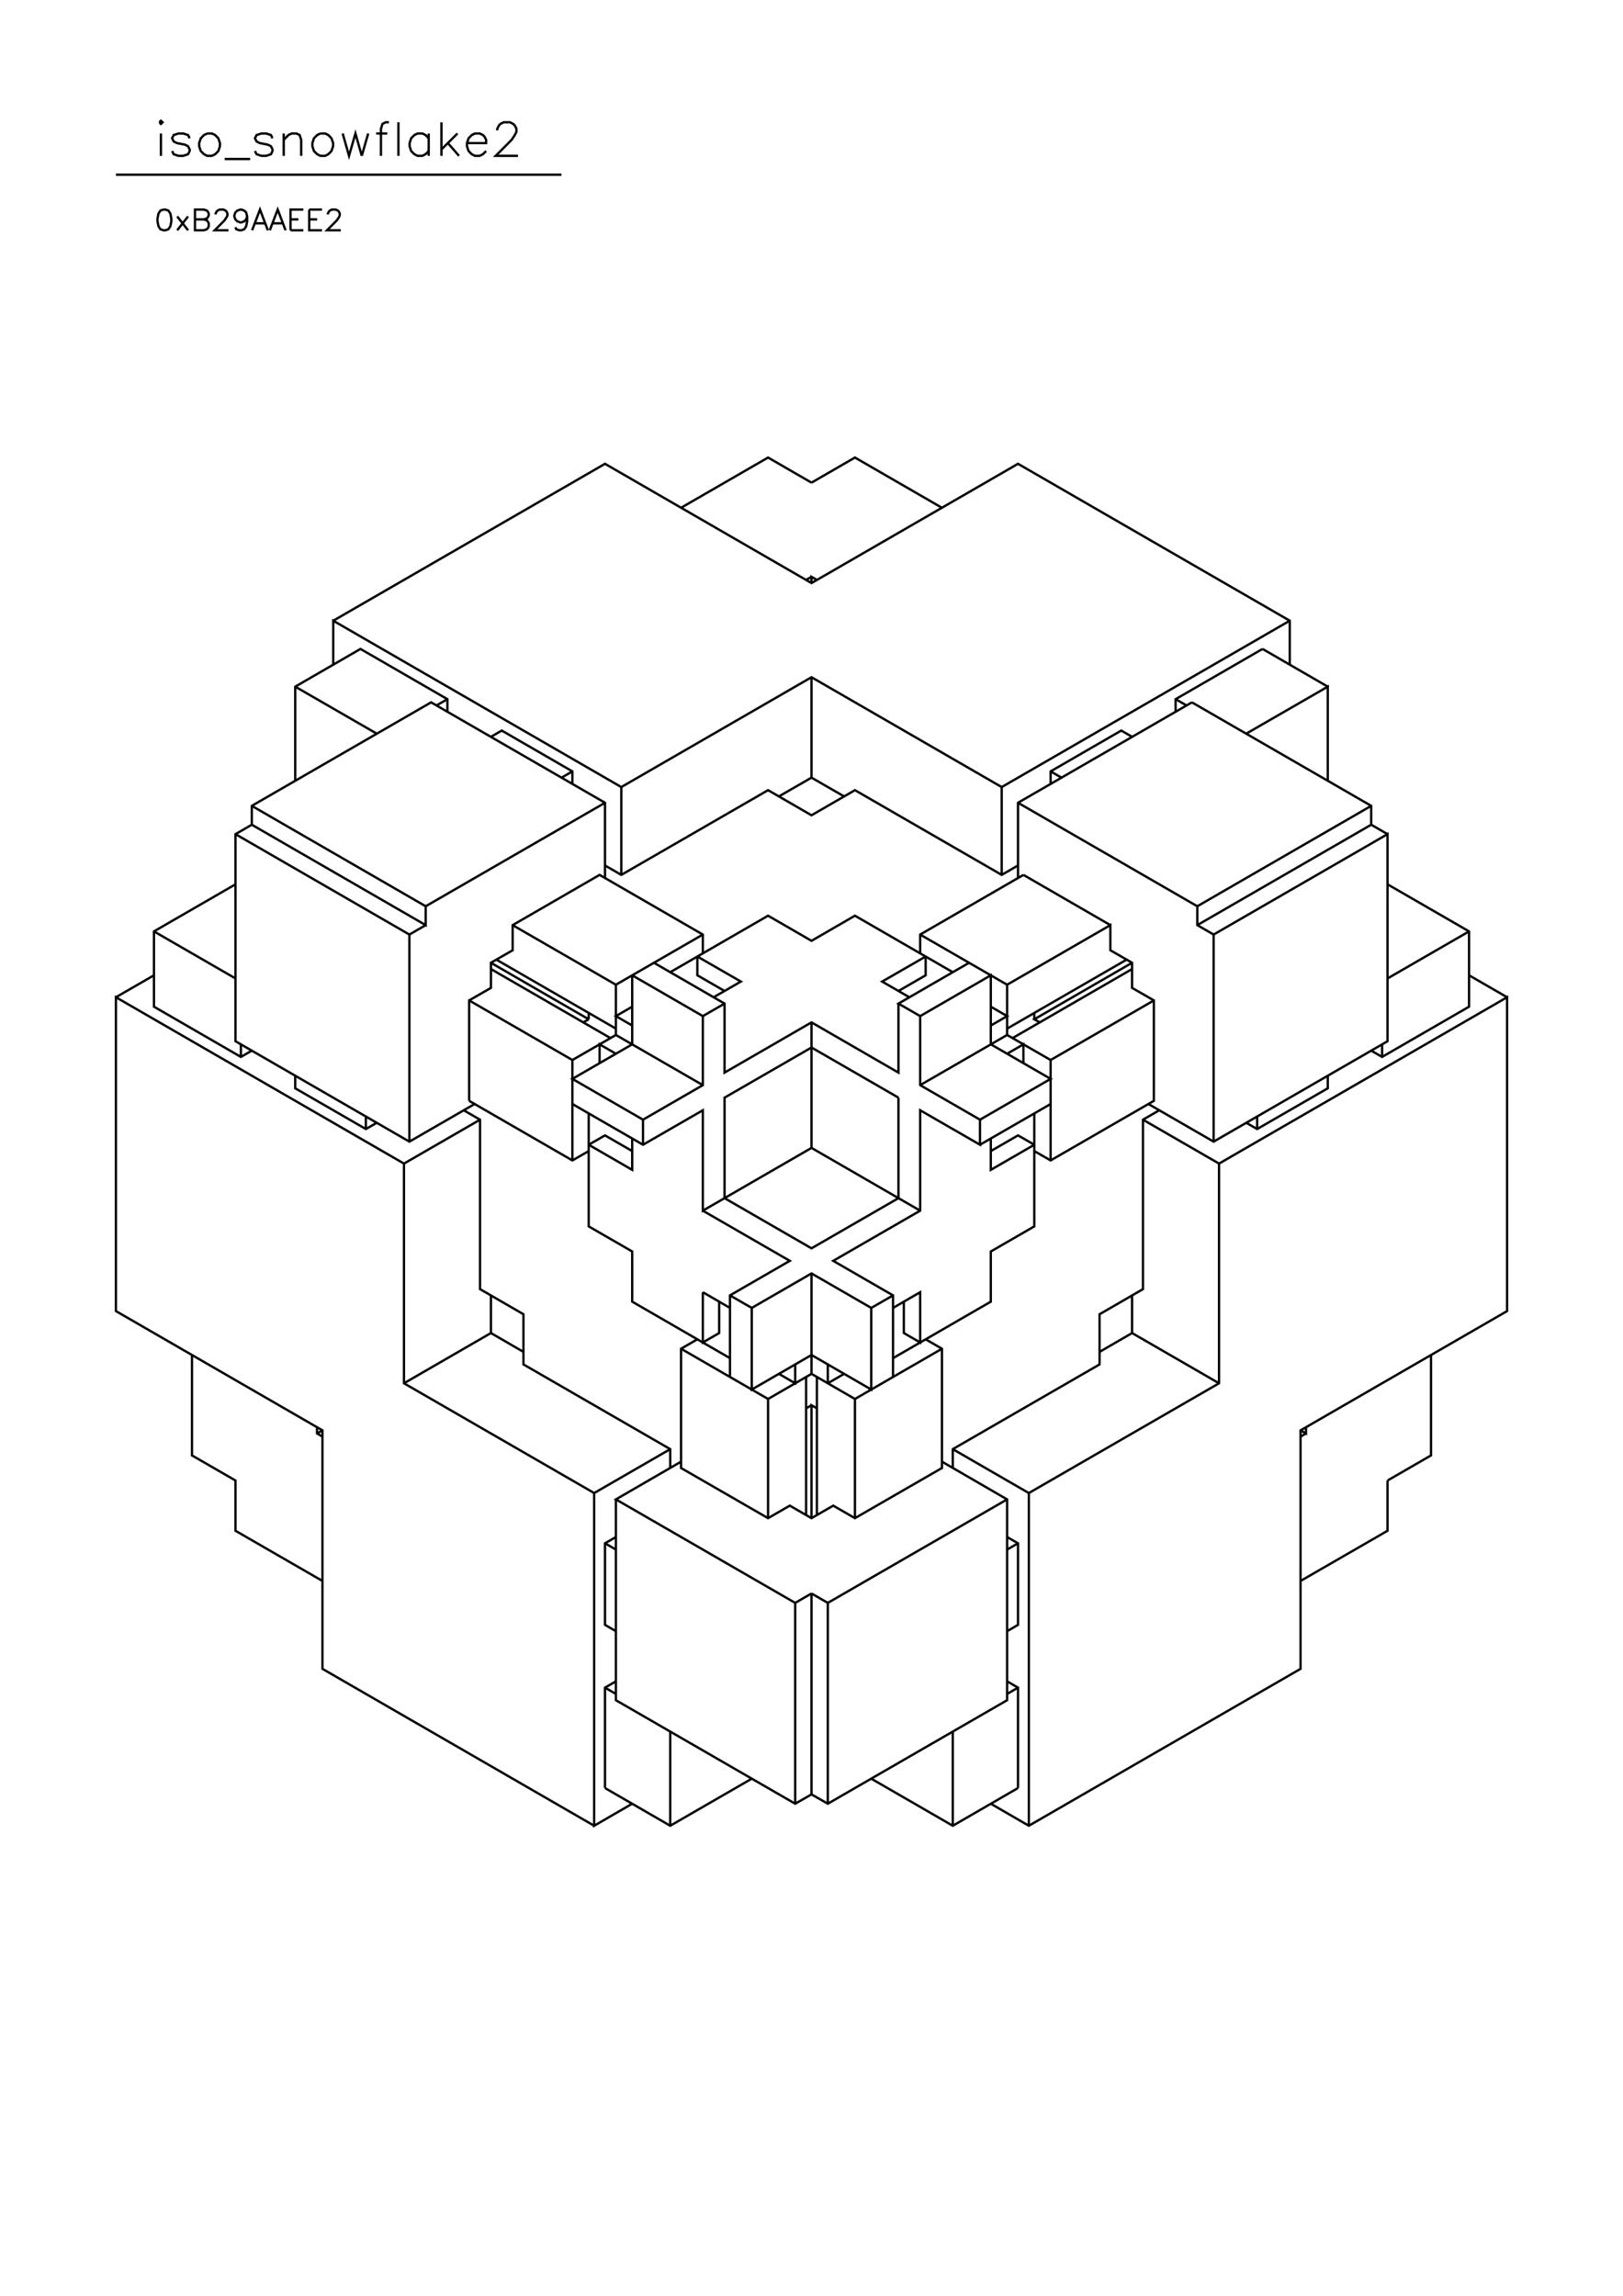 <?xml version="1.0" standalone="no"?>
<svg width="21cm" height="29.7cm" version="1.1" xmlns="http://www.w3.org/2000/svg" viewBox="0.0 0.0 21 29.7">
<path d="M4.312 8.03L7.828 6L10.5 7.543L13.172 6L16.688 8.03L16.688 8.598" stroke-width="0.03" stroke="#000000" fill="none"/>
<path d="M16.336 8.395L15.211 9.045L15.211 9.207" stroke-width="0.03" stroke="#000000" fill="none"/>
<path d="M15.211 9.045L15.352 9.126" stroke-width="0.03" stroke="#000000" fill="none"/>
<path d="M15.422 9.086L13.172 10.385L13.172 11.359" stroke-width="0.03" stroke="#000000" fill="none"/>
<path d="M13.242 11.318L11.906 12.09L11.906 12.333" stroke-width="0.03" stroke="#000000" fill="none"/>
<path d="M11.977 12.374L11.414 12.698L11.766 12.901" stroke-width="0.03" stroke="#000000" fill="none"/>
<path d="M11.625 12.82L11.977 12.617L11.977 12.374" stroke-width="0.03" stroke="#000000" fill="none"/>
<path d="M11.906 12.09L13.031 12.739L14.367 11.968L14.367 12.293L14.648 12.455L14.648 12.78L14.93 12.942L14.93 14.241L13.594 15.012L13.383 14.891" stroke-width="0.03" stroke="#000000" fill="none"/>
<path d="M13.383 14.809L12.82 15.134L12.82 14.728" stroke-width="0.03" stroke="#000000" fill="none"/>
<path d="M12.68 14.809L13.594 14.282" stroke-width="0.03" stroke="#000000" fill="none"/>
<path d="M13.383 14.403L13.383 15.865L12.82 16.19L12.82 16.839L11.555 17.57" stroke-width="0.03" stroke="#000000" fill="none"/>
<path d="M11.555 17.813L11.555 16.758L10.781 16.311L11.906 15.662L11.906 14.363L12.68 14.809L12.68 14.485L11.906 14.038L11.906 13.145L11.625 12.983L12.539 12.455" stroke-width="0.03" stroke="#000000" fill="none"/>
<path d="M12.328 12.577L11.062 11.846L10.5 12.171L9.938 11.846L8.672 12.577" stroke-width="0.03" stroke="#000000" fill="none"/>
<path d="M8.461 12.455L9.375 12.983L9.375 13.876L10.5 13.226L11.625 13.876L11.625 12.983" stroke-width="0.03" stroke="#000000" fill="none"/>
<path d="M11.906 13.145L12.82 12.617L12.82 13.51L13.594 13.957L12.68 14.485" stroke-width="0.03" stroke="#000000" fill="none"/>
<path d="M12.82 14.891L13.172 14.688L13.383 14.809" stroke-width="0.03" stroke="#000000" fill="none"/>
<path d="M13.594 15.012L13.594 13.713L14.93 12.942" stroke-width="0.03" stroke="#000000" fill="none"/>
<path d="M14.648 12.536L13.102 13.429" stroke-width="0.03" stroke="#000000" fill="none"/>
<path d="M13.031 13.389L11.906 14.038" stroke-width="0.03" stroke="#000000" fill="none"/>
<path d="M11.625 14.2L11.625 15.5L10.5 16.149L9.375 15.5L9.375 14.2L10.5 13.551L11.625 14.2" stroke-width="0.03" stroke="#000000" fill="none"/>
<path d="M10.5 14.85L9.094 15.662L9.094 14.363L8.32 14.809L7.406 14.282" stroke-width="0.03" stroke="#000000" fill="none"/>
<path d="M7.617 14.403L7.617 15.865L8.18 16.19L8.18 16.839L9.445 17.57" stroke-width="0.03" stroke="#000000" fill="none"/>
<path d="M9.445 17.813L9.445 16.758L10.219 16.311L9.094 15.662" stroke-width="0.03" stroke="#000000" fill="none"/>
<path d="M9.094 16.717L9.094 17.367L9.305 17.245L9.305 16.839" stroke-width="0.03" stroke="#000000" fill="none"/>
<path d="M9.445 16.758L9.727 16.92L9.727 17.976L10.5 17.529L11.273 17.976L11.273 16.92L11.555 16.758" stroke-width="0.03" stroke="#000000" fill="none"/>
<path d="M11.695 16.839L11.695 17.245L11.906 17.367L11.906 16.717L11.555 16.92" stroke-width="0.03" stroke="#000000" fill="none"/>
<path d="M11.273 16.92L10.5 16.474L9.727 16.92" stroke-width="0.03" stroke="#000000" fill="none"/>
<path d="M9.445 16.92L9.094 16.717" stroke-width="0.03" stroke="#000000" fill="none"/>
<path d="M9.023 17.326L8.812 17.448L8.812 18.991L9.938 19.64L10.219 19.478L10.5 19.64L10.781 19.478L11.062 19.64L12.188 18.991L12.188 17.448L11.977 17.326" stroke-width="0.03" stroke="#000000" fill="none"/>
<path d="M12.188 17.448L11.062 18.098L10.5 17.773L10.5 16.474" stroke-width="0.03" stroke="#000000" fill="none"/>
<path d="M10.289 17.651L10.289 17.895L10.078 17.773" stroke-width="0.03" stroke="#000000" fill="none"/>
<path d="M9.938 18.098L10.5 17.773" stroke-width="0.03" stroke="#000000" fill="none"/>
<path d="M10.43 17.813L10.43 19.6" stroke-width="0.03" stroke="#000000" fill="none"/>
<path d="M10.5 19.64L10.5 18.179L10.57 18.219" stroke-width="0.03" stroke="#000000" fill="none"/>
<path d="M10.5 18.179L10.43 18.219" stroke-width="0.03" stroke="#000000" fill="none"/>
<path d="M10.711 17.895L10.922 17.773" stroke-width="0.03" stroke="#000000" fill="none"/>
<path d="M10.711 17.651L10.711 17.895" stroke-width="0.03" stroke="#000000" fill="none"/>
<path d="M10.57 17.813L10.57 19.6" stroke-width="0.03" stroke="#000000" fill="none"/>
<path d="M11.062 19.64L11.062 18.098" stroke-width="0.03" stroke="#000000" fill="none"/>
<path d="M9.938 18.098L9.938 19.64" stroke-width="0.03" stroke="#000000" fill="none"/>
<path d="M10.5 20.614L10.289 20.736L7.969 19.397L8.812 18.909" stroke-width="0.03" stroke="#000000" fill="none"/>
<path d="M8.672 18.991L8.672 18.747L6.773 17.651L6.773 17.002L6.211 16.677L6.211 14.485L6 14.363" stroke-width="0.03" stroke="#000000" fill="none"/>
<path d="M6.07 14.241L6.07 12.942L6.352 12.78L6.352 12.455L6.633 12.293L6.633 11.968L7.758 11.318L9.094 12.09L9.094 12.333" stroke-width="0.03" stroke="#000000" fill="none"/>
<path d="M9.023 12.374L9.023 12.617L9.375 12.82" stroke-width="0.03" stroke="#000000" fill="none"/>
<path d="M9.234 12.901L9.586 12.698L9.023 12.374" stroke-width="0.03" stroke="#000000" fill="none"/>
<path d="M9.094 12.09L7.969 12.739L6.633 11.968" stroke-width="0.03" stroke="#000000" fill="none"/>
<path d="M6.422 12.414L7.969 13.307" stroke-width="0.03" stroke="#000000" fill="none"/>
<path d="M7.969 13.389L7.406 13.713L6.07 12.942" stroke-width="0.03" stroke="#000000" fill="none"/>
<path d="M6.352 12.536L7.898 13.429" stroke-width="0.03" stroke="#000000" fill="none"/>
<path d="M7.969 13.389L7.969 12.739" stroke-width="0.03" stroke="#000000" fill="none"/>
<path d="M8.18 12.617L8.18 13.51L7.406 13.957L8.32 14.485L9.094 14.038L9.094 13.145L8.18 12.617" stroke-width="0.03" stroke="#000000" fill="none"/>
<path d="M8.18 13.023L7.969 13.145L8.18 13.267" stroke-width="0.03" stroke="#000000" fill="none"/>
<path d="M7.969 13.389L9.094 14.038" stroke-width="0.03" stroke="#000000" fill="none"/>
<path d="M9.094 13.145L9.375 12.983" stroke-width="0.03" stroke="#000000" fill="none"/>
<path d="M10.5 13.226L10.5 14.85L11.906 15.662" stroke-width="0.03" stroke="#000000" fill="none"/>
<path d="M13.031 13.632L13.242 13.51L13.242 13.754" stroke-width="0.03" stroke="#000000" fill="none"/>
<path d="M13.594 13.713L13.031 13.389L13.031 12.739" stroke-width="0.03" stroke="#000000" fill="none"/>
<path d="M12.82 13.023L13.031 13.145L12.82 13.267" stroke-width="0.03" stroke="#000000" fill="none"/>
<path d="M13.031 13.307L14.578 12.414" stroke-width="0.03" stroke="#000000" fill="none"/>
<path d="M14.648 12.455L13.383 13.186L13.453 13.226" stroke-width="0.03" stroke="#000000" fill="none"/>
<path d="M13.383 13.186L13.383 13.104" stroke-width="0.03" stroke="#000000" fill="none"/>
<path d="M14.367 11.968L13.242 11.318" stroke-width="0.03" stroke="#000000" fill="none"/>
<path d="M13.172 11.196L12.961 11.318L11.062 10.222L10.5 10.547L9.938 10.222L8.039 11.318L7.828 11.196" stroke-width="0.03" stroke="#000000" fill="none"/>
<path d="M7.828 11.359L7.828 10.385L5.578 9.086L3.258 10.425L3.258 10.669L5.508 11.968L5.508 11.724L3.258 10.425" stroke-width="0.03" stroke="#000000" fill="none"/>
<path d="M3.258 10.669L3.047 10.791L3.047 13.47L5.297 14.769L6.141 14.282" stroke-width="0.03" stroke="#000000" fill="none"/>
<path d="M6.07 14.241L7.406 15.012L7.617 14.891" stroke-width="0.03" stroke="#000000" fill="none"/>
<path d="M7.617 14.809L7.828 14.688L8.18 14.891" stroke-width="0.03" stroke="#000000" fill="none"/>
<path d="M8.18 14.728L8.18 15.134L7.617 14.809" stroke-width="0.03" stroke="#000000" fill="none"/>
<path d="M7.406 15.012L7.406 13.713" stroke-width="0.03" stroke="#000000" fill="none"/>
<path d="M7.758 13.754L7.758 13.51L7.969 13.632" stroke-width="0.03" stroke="#000000" fill="none"/>
<path d="M7.617 13.186L7.547 13.226" stroke-width="0.03" stroke="#000000" fill="none"/>
<path d="M7.617 13.186L7.617 13.104" stroke-width="0.03" stroke="#000000" fill="none"/>
<path d="M7.617 13.186L6.352 12.455" stroke-width="0.03" stroke="#000000" fill="none"/>
<path d="M5.508 11.968L5.297 12.09L3.047 10.791" stroke-width="0.03" stroke="#000000" fill="none"/>
<path d="M3.047 11.44L1.992 12.049L1.992 13.023L3.117 13.673L3.258 13.592" stroke-width="0.03" stroke="#000000" fill="none"/>
<path d="M3.117 13.51L3.117 13.673" stroke-width="0.03" stroke="#000000" fill="none"/>
<path d="M3.82 13.916L3.82 14.079L4.734 14.606L4.875 14.525" stroke-width="0.03" stroke="#000000" fill="none"/>
<path d="M4.734 14.444L4.734 14.606" stroke-width="0.03" stroke="#000000" fill="none"/>
<path d="M5.297 14.769L5.297 12.09" stroke-width="0.03" stroke="#000000" fill="none"/>
<path d="M5.508 11.724L7.828 10.385" stroke-width="0.03" stroke="#000000" fill="none"/>
<path d="M8.039 10.182L10.5 8.761L12.961 10.182L12.961 11.318" stroke-width="0.03" stroke="#000000" fill="none"/>
<path d="M13.172 10.385L15.492 11.724L15.492 11.968L15.703 12.09L17.953 10.791L17.953 13.47L15.703 14.769L14.859 14.282" stroke-width="0.03" stroke="#000000" fill="none"/>
<path d="M15 14.363L14.789 14.485L14.789 16.677L14.227 17.002L14.227 17.651L12.328 18.747L12.328 18.991" stroke-width="0.03" stroke="#000000" fill="none"/>
<path d="M12.188 18.909L13.031 19.397L13.031 21.995L10.711 23.334L10.5 23.213L10.289 23.334L7.969 21.995L7.969 19.397" stroke-width="0.03" stroke="#000000" fill="none"/>
<path d="M7.688 19.315L8.672 18.747" stroke-width="0.03" stroke="#000000" fill="none"/>
<path d="M7.688 19.315L7.688 23.619L8.18 23.334" stroke-width="0.03" stroke="#000000" fill="none"/>
<path d="M7.828 23.131L7.828 21.832L7.969 21.751" stroke-width="0.03" stroke="#000000" fill="none"/>
<path d="M7.969 21.914L7.828 21.832" stroke-width="0.03" stroke="#000000" fill="none"/>
<path d="M7.969 21.102L7.828 21.02L7.828 19.965L7.969 19.884" stroke-width="0.03" stroke="#000000" fill="none"/>
<path d="M7.969 20.046L7.828 19.965" stroke-width="0.03" stroke="#000000" fill="none"/>
<path d="M7.688 19.315L5.227 17.895L5.227 15.053L1.5 12.901L1.5 16.961L4.172 18.504L4.172 21.589L7.688 23.619" stroke-width="0.03" stroke="#000000" fill="none"/>
<path d="M7.828 23.131L8.672 23.619L9.727 23.01" stroke-width="0.03" stroke="#000000" fill="none"/>
<path d="M10.289 23.334L10.289 20.736" stroke-width="0.03" stroke="#000000" fill="none"/>
<path d="M10.5 20.614L10.5 23.213" stroke-width="0.03" stroke="#000000" fill="none"/>
<path d="M10.711 23.334L10.711 20.736L13.031 19.397" stroke-width="0.03" stroke="#000000" fill="none"/>
<path d="M13.312 19.315L15.773 17.895L15.773 15.053L19.5 12.901L19.5 16.961L16.828 18.504L16.828 21.589L13.312 23.619L12.82 23.334" stroke-width="0.03" stroke="#000000" fill="none"/>
<path d="M13.172 23.131L12.328 23.619L11.273 23.01" stroke-width="0.03" stroke="#000000" fill="none"/>
<path d="M12.328 22.401L12.328 23.619" stroke-width="0.03" stroke="#000000" fill="none"/>
<path d="M13.172 23.131L13.172 21.832L13.031 21.751" stroke-width="0.03" stroke="#000000" fill="none"/>
<path d="M13.172 21.832L13.031 21.914" stroke-width="0.03" stroke="#000000" fill="none"/>
<path d="M13.031 21.102L13.172 21.02L13.172 19.965L13.031 19.884" stroke-width="0.03" stroke="#000000" fill="none"/>
<path d="M13.172 19.965L13.031 20.046" stroke-width="0.03" stroke="#000000" fill="none"/>
<path d="M13.312 19.315L13.312 23.619" stroke-width="0.03" stroke="#000000" fill="none"/>
<path d="M10.711 20.736L10.5 20.614" stroke-width="0.03" stroke="#000000" fill="none"/>
<path d="M8.672 22.401L8.672 23.619" stroke-width="0.03" stroke="#000000" fill="none"/>
<path d="M4.172 20.452L3.047 19.803L3.047 19.153L2.484 18.828L2.484 17.529" stroke-width="0.03" stroke="#000000" fill="none"/>
<path d="M4.102 18.463L4.102 18.544L4.172 18.585" stroke-width="0.03" stroke="#000000" fill="none"/>
<path d="M4.172 18.504L4.102 18.544" stroke-width="0.03" stroke="#000000" fill="none"/>
<path d="M5.227 17.895L6.352 17.245L6.773 17.489" stroke-width="0.03" stroke="#000000" fill="none"/>
<path d="M6.352 17.245L6.352 16.758" stroke-width="0.03" stroke="#000000" fill="none"/>
<path d="M5.227 15.053L6.211 14.485" stroke-width="0.03" stroke="#000000" fill="none"/>
<path d="M8.32 14.485L8.32 14.809" stroke-width="0.03" stroke="#000000" fill="none"/>
<path d="M8.812 17.448L9.938 18.098" stroke-width="0.03" stroke="#000000" fill="none"/>
<path d="M12.328 18.747L13.312 19.315" stroke-width="0.03" stroke="#000000" fill="none"/>
<path d="M14.227 17.489L14.648 17.245L15.773 17.895" stroke-width="0.03" stroke="#000000" fill="none"/>
<path d="M16.828 18.504L16.898 18.544L16.898 18.463" stroke-width="0.03" stroke="#000000" fill="none"/>
<path d="M16.898 18.544L16.828 18.585" stroke-width="0.03" stroke="#000000" fill="none"/>
<path d="M17.953 19.153L18.516 18.828L18.516 17.529" stroke-width="0.03" stroke="#000000" fill="none"/>
<path d="M17.953 19.153L17.953 19.803L16.828 20.452" stroke-width="0.03" stroke="#000000" fill="none"/>
<path d="M14.648 17.245L14.648 16.758" stroke-width="0.03" stroke="#000000" fill="none"/>
<path d="M15.773 15.053L14.789 14.485" stroke-width="0.03" stroke="#000000" fill="none"/>
<path d="M15.703 14.769L15.703 12.09" stroke-width="0.03" stroke="#000000" fill="none"/>
<path d="M15.492 11.968L17.742 10.669L17.953 10.791" stroke-width="0.03" stroke="#000000" fill="none"/>
<path d="M17.742 10.669L17.742 10.425L15.422 9.086" stroke-width="0.03" stroke="#000000" fill="none"/>
<path d="M16.125 9.491L17.18 8.883L17.18 10.1" stroke-width="0.03" stroke="#000000" fill="none"/>
<path d="M17.742 10.425L15.492 11.724" stroke-width="0.03" stroke="#000000" fill="none"/>
<path d="M14.648 9.532L14.508 9.451L13.594 9.979L13.594 10.141" stroke-width="0.03" stroke="#000000" fill="none"/>
<path d="M13.734 10.06L13.594 9.979" stroke-width="0.03" stroke="#000000" fill="none"/>
<path d="M12.961 10.182L16.688 8.03" stroke-width="0.03" stroke="#000000" fill="none"/>
<path d="M16.336 8.395L17.18 8.883" stroke-width="0.03" stroke="#000000" fill="none"/>
<path d="M17.953 11.44L19.008 12.049L19.008 13.023L17.883 13.673L17.742 13.592" stroke-width="0.03" stroke="#000000" fill="none"/>
<path d="M17.883 13.51L17.883 13.673" stroke-width="0.03" stroke="#000000" fill="none"/>
<path d="M17.18 13.916L17.18 14.079L16.266 14.606L16.125 14.525" stroke-width="0.03" stroke="#000000" fill="none"/>
<path d="M16.266 14.444L16.266 14.606" stroke-width="0.03" stroke="#000000" fill="none"/>
<path d="M17.953 12.658L19.008 12.049" stroke-width="0.03" stroke="#000000" fill="none"/>
<path d="M19.008 12.617L19.5 12.901" stroke-width="0.03" stroke="#000000" fill="none"/>
<path d="M10.922 10.303L10.5 10.06L10.078 10.303" stroke-width="0.03" stroke="#000000" fill="none"/>
<path d="M10.5 10.06L10.5 8.761" stroke-width="0.03" stroke="#000000" fill="none"/>
<path d="M10.5 7.543L10.5 7.462L10.57 7.502" stroke-width="0.03" stroke="#000000" fill="none"/>
<path d="M10.5 7.462L10.43 7.502" stroke-width="0.03" stroke="#000000" fill="none"/>
<path d="M10.5 6.244L11.062 5.919L12.188 6.569" stroke-width="0.03" stroke="#000000" fill="none"/>
<path d="M10.5 6.244L9.938 5.919L8.812 6.569" stroke-width="0.03" stroke="#000000" fill="none"/>
<path d="M7.406 9.979L7.266 10.06" stroke-width="0.03" stroke="#000000" fill="none"/>
<path d="M7.406 10.141L7.406 9.979L6.492 9.451L6.352 9.532" stroke-width="0.03" stroke="#000000" fill="none"/>
<path d="M5.789 9.207L5.789 9.045L4.664 8.395L3.82 8.883L3.82 10.1" stroke-width="0.03" stroke="#000000" fill="none"/>
<path d="M3.82 8.883L4.875 9.491" stroke-width="0.03" stroke="#000000" fill="none"/>
<path d="M5.648 9.126L5.789 9.045" stroke-width="0.03" stroke="#000000" fill="none"/>
<path d="M4.312 8.598L4.312 8.03L8.039 10.182L8.039 11.318" stroke-width="0.03" stroke="#000000" fill="none"/>
<path d="M3.047 12.658L1.992 12.049" stroke-width="0.03" stroke="#000000" fill="none"/>
<path d="M1.992 12.617L1.5 12.901" stroke-width="0.03" stroke="#000000" fill="none"/>
<path d="M2.293 2.979L2.433 2.8" stroke-width="0.03" stroke="#000000" fill="none"/>
<path d="M2.523 2.838L2.637 2.838L2.676 2.851L2.688 2.864L2.701 2.889L2.701 2.928L2.688 2.953L2.676 2.966L2.637 2.979L2.523 2.979L2.523 2.711L2.637 2.711L2.676 2.724L2.688 2.736L2.701 2.762L2.701 2.787L2.688 2.813L2.676 2.826L2.637 2.838" stroke-width="0.03" stroke="#000000" fill="none"/>
<path d="M2.79 2.775L2.79 2.762L2.803 2.736L2.816 2.724L2.841 2.711L2.892 2.711L2.918 2.724L2.93 2.736L2.943 2.762L2.943 2.787L2.93 2.813L2.905 2.851L2.778 2.979L2.956 2.979" stroke-width="0.03" stroke="#000000" fill="none"/>
<path d="M3.045 2.94L3.058 2.966L3.096 2.979L3.122 2.979L3.16 2.966L3.185 2.928L3.198 2.864L3.198 2.8L3.185 2.749L3.16 2.724L3.122 2.711L3.109 2.711L3.071 2.724L3.045 2.749L3.032 2.787L3.032 2.8L3.045 2.838L3.071 2.864L3.109 2.877L3.122 2.877L3.16 2.864L3.185 2.838L3.198 2.8" stroke-width="0.03" stroke="#000000" fill="none"/>
<path d="M3.3 2.889L3.428 2.889" stroke-width="0.03" stroke="#000000" fill="none"/>
<path d="M3.466 2.979L3.364 2.711L3.262 2.979" stroke-width="0.03" stroke="#000000" fill="none"/>
<path d="M3.491 2.979L3.593 2.711L3.695 2.979" stroke-width="0.03" stroke="#000000" fill="none"/>
<path d="M3.759 2.979L3.759 2.711L3.925 2.711" stroke-width="0.03" stroke="#000000" fill="none"/>
<path d="M4.001 2.711L4.001 2.979L4.167 2.979" stroke-width="0.03" stroke="#000000" fill="none"/>
<path d="M4.103 2.838L4.001 2.838" stroke-width="0.03" stroke="#000000" fill="none"/>
<path d="M4.001 2.711L4.167 2.711" stroke-width="0.03" stroke="#000000" fill="none"/>
<path d="M4.243 2.775L4.243 2.762L4.256 2.736L4.269 2.724L4.294 2.711L4.345 2.711L4.371 2.724L4.384 2.736L4.396 2.762L4.396 2.787L4.384 2.813L4.358 2.851L4.231 2.979L4.409 2.979" stroke-width="0.03" stroke="#000000" fill="none"/>
<path d="M3.925 2.979L3.759 2.979" stroke-width="0.03" stroke="#000000" fill="none"/>
<path d="M3.657 2.889L3.53 2.889" stroke-width="0.03" stroke="#000000" fill="none"/>
<path d="M3.759 2.838L3.861 2.838" stroke-width="0.03" stroke="#000000" fill="none"/>
<path d="M3.897 2.016L3.897 1.809L3.877 1.747L3.836 1.727L3.774 1.727L3.732 1.747L3.671 1.809" stroke-width="0.03" stroke="#000000" fill="none"/>
<path d="M3.671 1.727L3.671 2.016" stroke-width="0.03" stroke="#000000" fill="none"/>
<path d="M3.526 1.789L3.506 1.747L3.444 1.727L3.382 1.727L3.32 1.747L3.299 1.789L3.32 1.83L3.361 1.851L3.464 1.871L3.506 1.892L3.526 1.933L3.526 1.954L3.506 1.995L3.444 2.016L3.382 2.016L3.32 1.995L3.299 1.954" stroke-width="0.03" stroke="#000000" fill="none"/>
<path d="M3.237 2.057L2.907 2.057" stroke-width="0.03" stroke="#000000" fill="none"/>
<path d="M2.681 1.727L2.639 1.747L2.598 1.789L2.577 1.851L2.577 1.892L2.598 1.954L2.639 1.995L2.681 2.016L2.742 2.016L2.784 1.995L2.825 1.954L2.846 1.892L2.846 1.851L2.825 1.789L2.784 1.747L2.742 1.727L2.681 1.727" stroke-width="0.03" stroke="#000000" fill="none"/>
<path d="M2.454 1.789L2.433 1.747L2.371 1.727L2.309 1.727L2.247 1.747L2.227 1.789L2.247 1.83L2.289 1.851L2.392 1.871L2.433 1.892L2.454 1.933L2.454 1.954L2.433 1.995L2.371 2.016L2.309 2.016L2.247 1.995L2.227 1.954" stroke-width="0.03" stroke="#000000" fill="none"/>
<path d="M2.082 2.016L2.082 1.727" stroke-width="0.03" stroke="#000000" fill="none"/>
<path d="M2.062 1.582L2.082 1.603L2.103 1.582L2.082 1.562L2.062 1.582" stroke-width="0.03" stroke="#000000" fill="none"/>
<path d="M1.5 2.26L7.264 2.26" stroke-width="0.03" stroke="#000000" fill="none"/>
<path d="M6.702 2.016L6.414 2.016L6.62 1.809L6.661 1.747L6.682 1.706L6.682 1.665L6.661 1.624L6.64 1.603L6.599 1.582L6.517 1.582L6.475 1.603L6.455 1.624L6.434 1.665L6.434 1.686" stroke-width="0.03" stroke="#000000" fill="none"/>
<path d="M6.29 1.954L6.249 1.995L6.207 2.016L6.145 2.016L6.104 1.995L6.063 1.954L6.042 1.892L6.042 1.851L6.063 1.789L6.104 1.747L6.145 1.727L6.207 1.727L6.249 1.747L6.269 1.768L6.29 1.809L6.29 1.851L6.042 1.851" stroke-width="0.03" stroke="#000000" fill="none"/>
<path d="M5.919 1.727L5.712 1.933" stroke-width="0.03" stroke="#000000" fill="none"/>
<path d="M5.712 2.016L5.712 1.582" stroke-width="0.03" stroke="#000000" fill="none"/>
<path d="M5.547 1.727L5.547 2.016" stroke-width="0.03" stroke="#000000" fill="none"/>
<path d="M5.547 1.954L5.506 1.995L5.465 2.016L5.403 2.016L5.362 1.995L5.32 1.954L5.3 1.892L5.3 1.851L5.32 1.789L5.362 1.747L5.403 1.727L5.465 1.727L5.506 1.747L5.547 1.789" stroke-width="0.03" stroke="#000000" fill="none"/>
<path d="M5.795 1.851L5.939 2.016" stroke-width="0.03" stroke="#000000" fill="none"/>
<path d="M5.155 2.016L5.155 1.582" stroke-width="0.03" stroke="#000000" fill="none"/>
<path d="M5.032 1.582L4.99 1.582L4.949 1.603L4.929 1.665L4.929 2.016" stroke-width="0.03" stroke="#000000" fill="none"/>
<path d="M4.681 2.016L4.599 1.727L4.516 2.016L4.434 1.727" stroke-width="0.03" stroke="#000000" fill="none"/>
<path d="M4.145 1.727L4.104 1.747L4.062 1.789L4.042 1.851L4.042 1.892L4.062 1.954L4.104 1.995L4.145 2.016L4.207 2.016L4.248 1.995L4.289 1.954L4.31 1.892L4.31 1.851L4.289 1.789L4.248 1.747L4.207 1.727L4.145 1.727" stroke-width="0.03" stroke="#000000" fill="none"/>
<path d="M4.681 2.016L4.764 1.727" stroke-width="0.03" stroke="#000000" fill="none"/>
<path d="M4.867 1.727L5.011 1.727" stroke-width="0.03" stroke="#000000" fill="none"/>
<path d="M2.433 2.979L2.293 2.8" stroke-width="0.03" stroke="#000000" fill="none"/>
<path d="M2.115 2.711L2.076 2.724L2.051 2.762L2.038 2.826L2.038 2.864L2.051 2.928L2.076 2.966L2.115 2.979L2.14 2.979L2.178 2.966L2.204 2.928L2.217 2.864L2.217 2.826L2.204 2.762L2.178 2.724L2.14 2.711L2.115 2.711" stroke-width="0.03" stroke="#000000" fill="none"/>
</svg>
